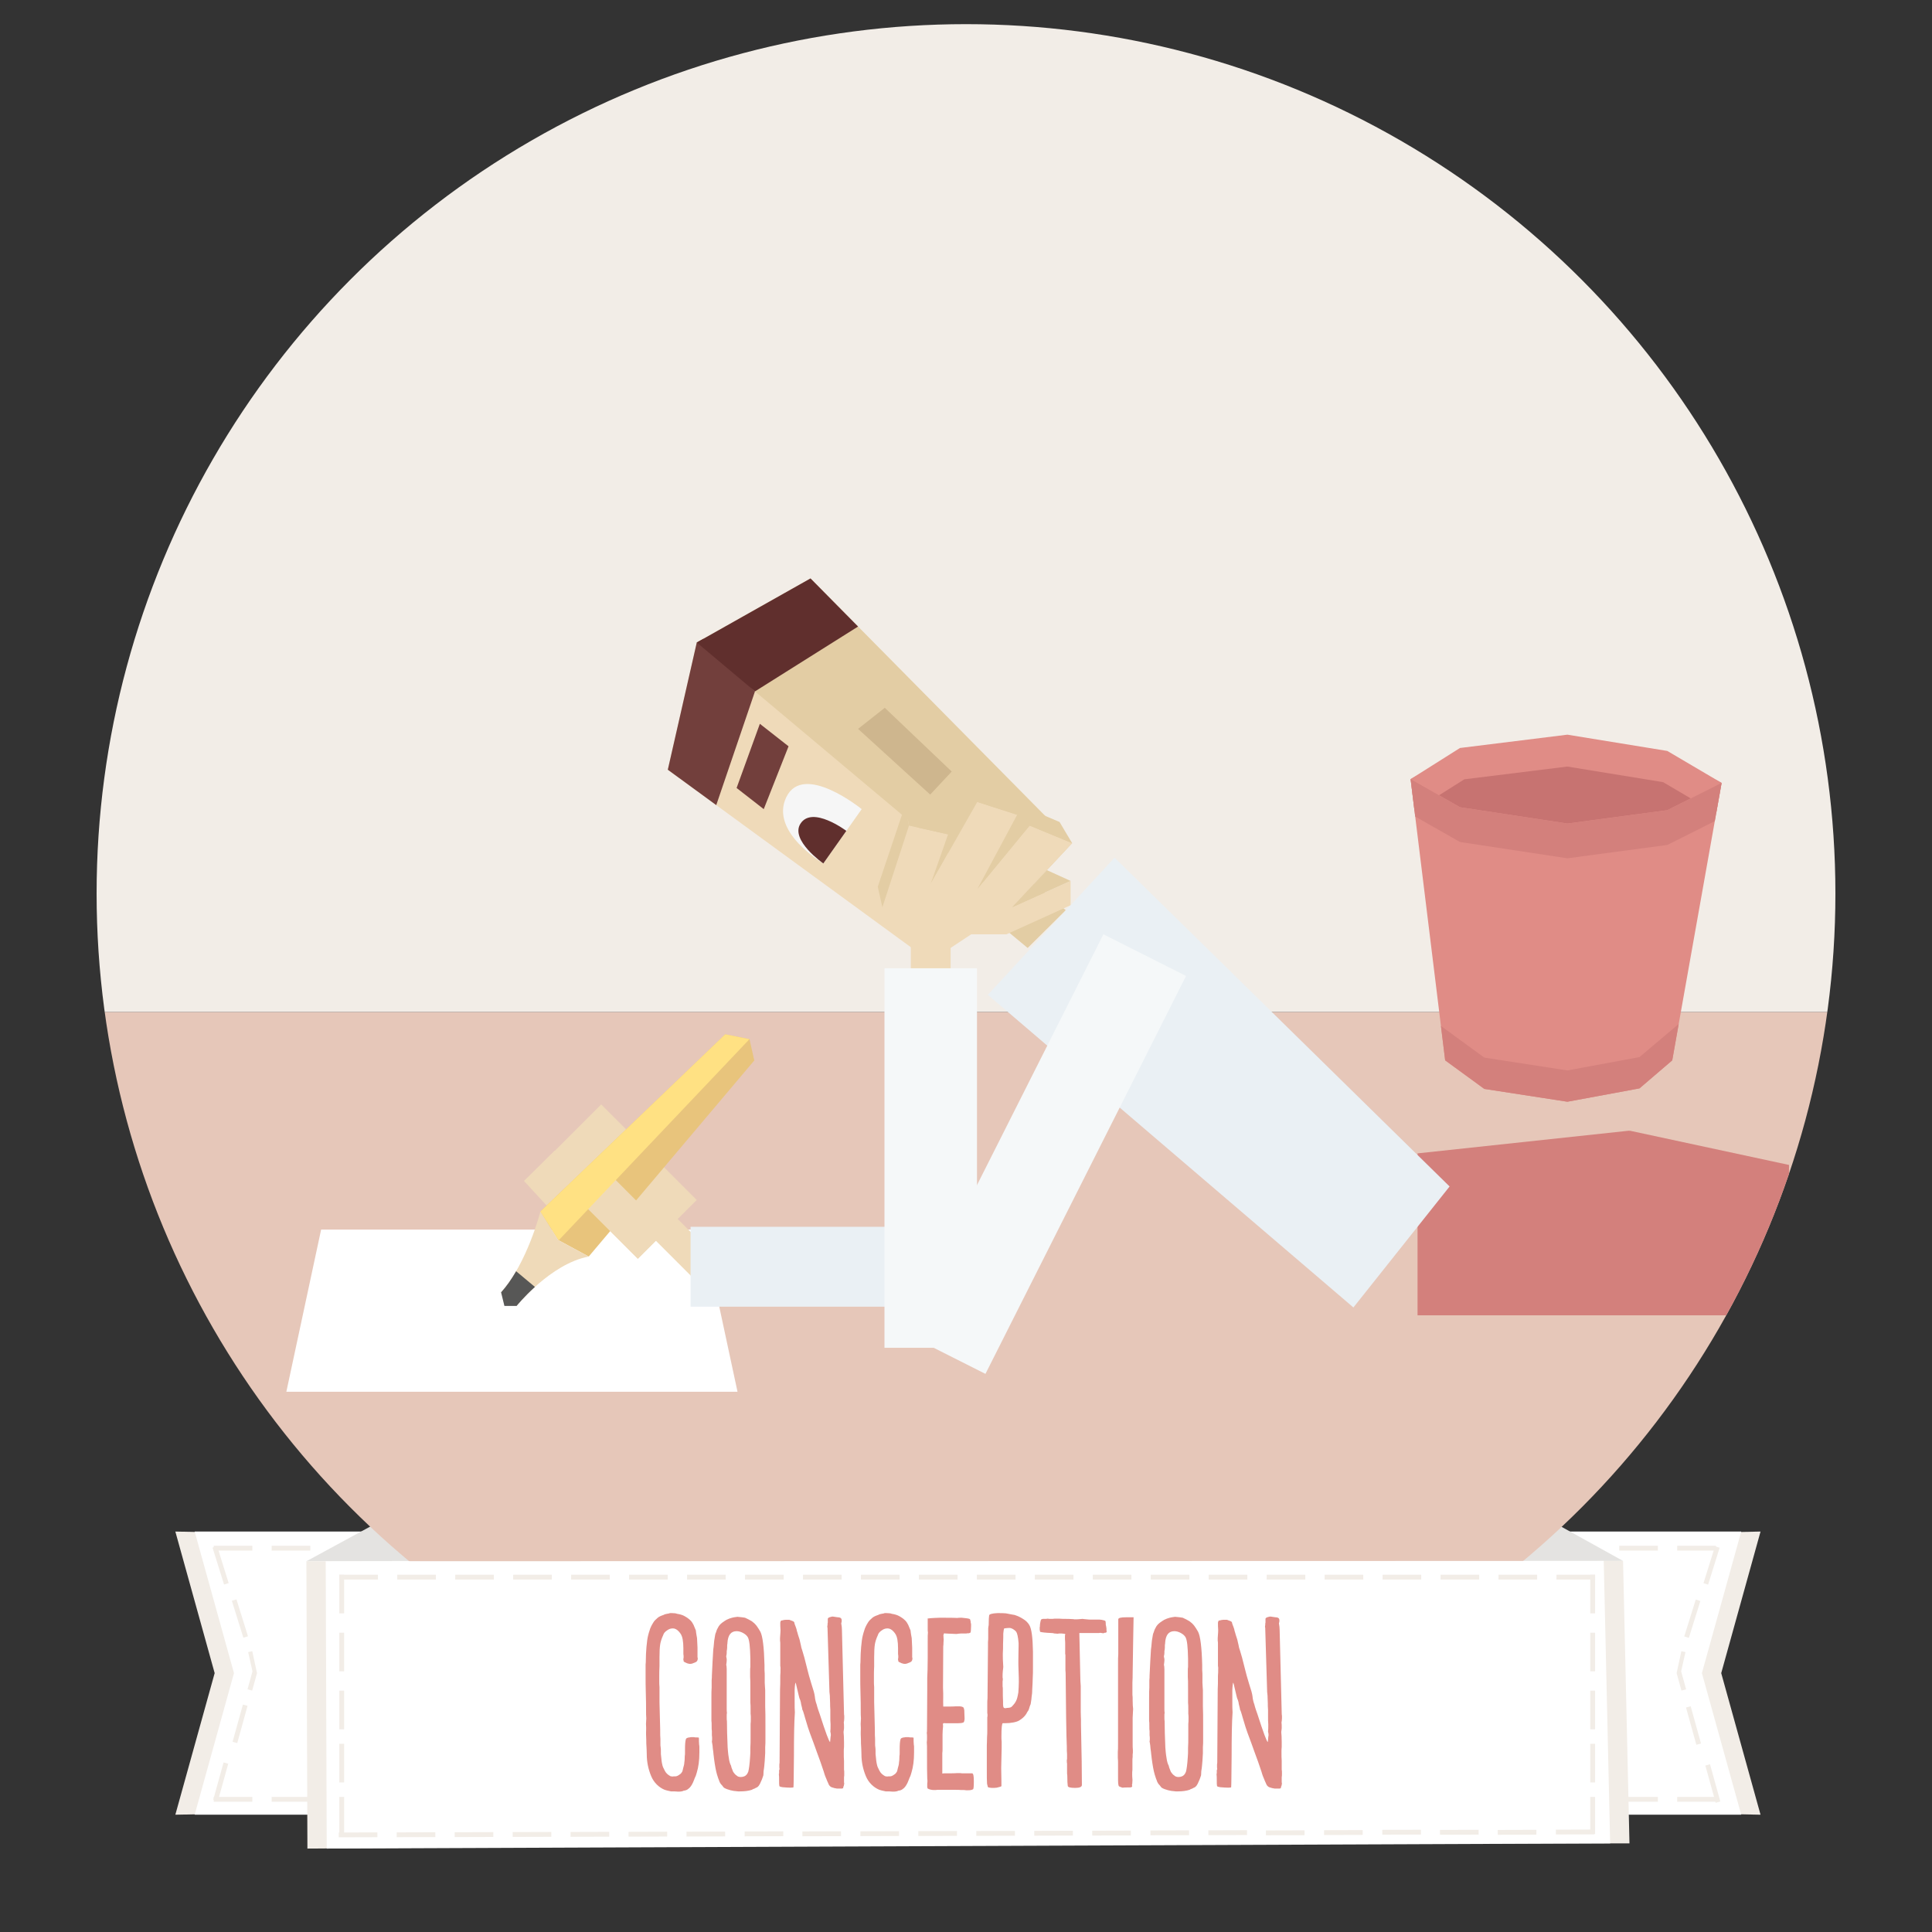<?xml version="1.0" encoding="utf-8"?>
<!-- Generator: Adobe Illustrator 16.0.0, SVG Export Plug-In . SVG Version: 6.00 Build 0)  -->
<!DOCTYPE svg PUBLIC "-//W3C//DTD SVG 1.1//EN" "http://www.w3.org/Graphics/SVG/1.1/DTD/svg11.dtd">
<svg version="1.1" id="Capa_1" xmlns="http://www.w3.org/2000/svg" xmlns:xlink="http://www.w3.org/1999/xlink" x="0px" y="0px"
	 width="400px" height="400px" viewBox="0 0 400 400" enable-background="new 0 0 400 400" xml:space="preserve">
<rect x="0" y="0" width="400" height="400" fill="#333333" stroke="none"/>
<polygon fill="#F2EDE7" points="313.305,318.091 364.5,317.091 356.36,346.401 364.5,375.717 313.305,374.717 "/>
<polygon fill="#FFFFFF" points="309.305,317.091 360.5,317.091 352.36,346.401 360.5,375.717 309.305,375.717 "/>
<polygon fill="#E4E3E1" points="336.036,323.173 312.276,310 312.039,323.177 "/>
<polygon fill="#F2EDE7" points="87.5,318.091 36.304,317.091 44.444,346.401 36.304,375.717 87.5,374.717 "/>
<polygon fill="#FFFFFF" points="91.5,317.091 40.304,317.091 48.444,346.401 40.304,375.717 91.5,375.717 "/>
<polygon fill="#E4E3E1" points="63.435,323.24 87.798,310 88.036,323.177 "/>
<g id="Circle_2_">
	<g>
		<g>
			<g>
				<g>
					<g>
						<g>
							<g>
								<g>
									<g>
										<g>
											<g>
												<defs>
													<circle id="SVGID_1_" cx="200.001" cy="185" r="180"/>
												</defs>
												<clipPath id="SVGID_2_">
													<use xlink:href="#SVGID_1_"  overflow="visible"/>
												</clipPath>
												<rect x="20.001" y="209.514" clip-path="url(#SVGID_2_)" fill="#E6C7B9" width="360" height="157.485"/>
											</g>
										</g>
									</g>
								</g>
							</g>
						</g>
					</g>
				</g>
			</g>
		</g>
	</g>
	<g>
		<g>
			<g>
				<g>
					<g>
						<g>
							<g>
								<g>
									<g>
										<g>
											<g>
												<defs>
													<circle id="SVGID_3_" cx="200.001" cy="185" r="180"/>
												</defs>
												<clipPath id="SVGID_4_">
													<use xlink:href="#SVGID_3_"  overflow="visible"/>
												</clipPath>
												<rect x="10.001" y="5" clip-path="url(#SVGID_4_)" fill="#F2EDE7" width="380" height="204.517"/>
											</g>
										</g>
									</g>
								</g>
							</g>
						</g>
					</g>
				</g>
			</g>
		</g>
	</g>
	<g>
		<g>
			<g>
				<g>
					<g>
						<g>
							<g>
								<g>
									<g>
										<g>
											<g>
												<defs>
													<circle id="SVGID_5_" cx="200.001" cy="185" r="180"/>
												</defs>
												<clipPath id="SVGID_6_">
													<use xlink:href="#SVGID_5_"  overflow="visible"/>
												</clipPath>
												<polygon clip-path="url(#SVGID_6_)" fill="#D3807C" points="293.486,272.316 293.486,238.793 337.377,234.086 
													346.377,272.316 												"/>
											</g>
										</g>
									</g>
								</g>
							</g>
						</g>
					</g>
				</g>
			</g>
		</g>
	</g>
	<g>
		<g>
			<g>
				<g>
					<g>
						<g>
							<g>
								<g>
									<g>
										<g>
											<g>
												<defs>
													<circle id="SVGID_7_" cx="200.001" cy="185" r="180"/>
												</defs>
												<clipPath id="SVGID_8_">
													<use xlink:href="#SVGID_7_"  overflow="visible"/>
												</clipPath>
												<polygon clip-path="url(#SVGID_8_)" fill="#D3807C" points="370.394,241.188 337.377,234.086 337.377,272.316 
													370.394,272.316 												"/>
											</g>
										</g>
									</g>
								</g>
							</g>
						</g>
					</g>
				</g>
			</g>
		</g>
	</g>
</g>
<polygon id="Paper_1_" fill="#FFFFFF" points="66.486,254.568 145.493,254.568 152.693,288.146 59.286,288.146 "/>
<polygon fill="#EFDAB9" points="138.263,159.363 192.594,199.041 209.557,187.837 145.817,132.15 144.258,133.029 "/>
<polygon fill="#E3CDA4" points="144.258,133.029 167.809,119.756 221.975,174.564 209.557,187.837 "/>
<polygon fill="#723F3C" points="148.292,166.688 156.31,143.147 145.641,132.249 144.258,133.029 138.263,159.363 "/>
<polygon fill="#602F2D" points="156.31,143.147 177.653,129.719 167.809,119.756 144.258,133.029 "/>
<polygon fill="#CEB68E" points="177.653,150.905 192.585,164.511 197.045,159.74 183.186,146.543 "/>
<polygon fill="#723F3C" points="152.505,163.144 158.125,167.521 163.261,154.515 157.321,149.857 "/>
<path fill="#F6F6F6" d="M170.46,178.768l7.947-11.246c0,0-12.06-9.809-15.608-2.483C159.297,172.266,170.46,178.768,170.46,178.768z
	"/>
<path fill="#602F2D" d="M170.46,178.768l4.766-6.746c0,0-7.065-5.312-9.505-1.479C163.554,173.956,170.46,178.768,170.46,178.768z"
	/>
<polygon fill="#E3CDA4" points="214.107,182.975 220.652,188.445 212.77,196.268 205.691,190.391 209.557,187.837 "/>
<rect x="188.577" y="188.484" fill="#EFDAB9" width="8.241" height="11.988"/>
<polygon fill="#E3CDA4" points="202.333,166.034 200.029,161.826 190.977,178.002 192.696,182.975 "/>
<polygon fill="#EFDAB9" points="182.69,187.837 193.29,193.439 208.383,193.439 221.658,187.415 221.658,182.382 209.557,187.837 
	221.975,174.564 213.172,170.93 202.333,184.096 212.02,169.154 202.333,166.034 192.696,182.975 196.286,172.746 188.199,170.93 
	"/>
<polygon fill="#E3CDA4" points="221.658,182.382 216.748,180.154 209.557,187.837 "/>
<polygon fill="#E3CDA4" points="182.69,187.837 181.729,183.592 187.351,166.879 188.199,170.93 "/>
<polygon fill="#E3CDA4" points="196.286,172.746 195.069,168.826 187.351,166.879 188.199,170.93 "/>
<polygon fill="#E3CDA4" points="200.029,161.826 209.557,165.2 212.02,169.154 202.333,166.034 "/>
<polygon fill="#E3CDA4" points="213.172,170.93 211.566,166.879 219.366,170.18 221.975,174.564 "/>
<polygon fill="#E3CDA4" points="211.566,166.879 202.333,184.096 213.172,170.93 "/>
<rect x="137.703" y="249.051" transform="matrix(-0.707 0.707 -0.707 -0.707 422.686 340.038)" fill="#EFDAB9" width="6.387" height="17.071"/>
<polygon fill="#EFDAB9" points="108.483,244.498 113.173,249.594 119.805,243.236 114.845,238.232 "/>
<rect x="119.62" y="230.636" transform="matrix(-0.707 0.707 -0.707 -0.707 391.882 326.925)" fill="#EFDAB9" width="17.225" height="27.975"/>
<polygon fill="#E8C47C" points="150.148,214.145 111.884,250.83 115.571,256.742 121.888,260.154 156.17,219.555 155.174,215.141 
	"/>
<polygon fill="#EFDAB9" points="123.776,240.609 117.907,246.473 132.035,260.605 137.894,254.746 "/>
<path fill="#EFDAB9" d="M111.884,250.83c0,0-2.725,10.726-8.14,16.738l3.209,2.811c0,0,7.014-8.731,14.933-10.225l-6.319-3.411
	L111.884,250.83z"/>
<polygon fill="#FFE183" points="115.667,256.793 155.174,215.141 150.148,214.145 111.884,250.83 "/>
<path fill="#575756" d="M110.752,266.445l-3.895-3.25c-0.912,1.578-1.948,3.086-3.112,4.373l0.686,2.807h2.527
	C106.956,270.379,108.414,268.561,110.752,266.445z"/>
<polygon fill="#EAF0F4" points="230.755,177.564 204.523,205.969 280.209,270.697 300.123,245.646 "/>
<rect x="142.975" y="253.995" fill="#EAF0F4" width="65.729" height="16.541"/>
<rect x="183.12" y="200.473" fill="#F5F8F9" width="19.156" height="78.572"/>
<polygon fill="#F5F8F9" points="245.557,202.062 228.447,193.439 186.918,275.822 204.027,284.447 "/>
<polygon fill="#C77371" points="292.052,161.311 302.271,155.583 324.51,152.827 345.197,156.196 356.439,162.096 345.197,168.46 
	324.51,171.223 302.271,167.848 "/>
<polygon fill="#E08C86" points="292.855,167.86 292.052,161.311 302.271,154.863 324.51,152.107 345.197,155.475 356.439,162.096 
	355.316,168.406 344.336,161.938 324.499,158.708 303.173,161.349 "/>
<polygon fill="#E08C86" points="299.206,219.533 307.312,225.447 324.51,228.102 339.438,225.338 346.219,219.533 356.439,162.096 
	345.197,167.74 324.51,170.504 302.271,167.127 292.052,161.311 "/>
<polygon fill="#D3807C" points="347.558,212.001 339.438,218.859 324.51,221.622 307.312,218.967 298.33,212.412 299.206,219.533 
	307.312,225.447 324.51,228.102 339.438,225.338 346.219,219.533 "/>
<polygon fill="#D3807C" points="302.271,174.327 324.51,177.703 345.197,174.941 355.03,170.005 356.439,162.096 345.197,167.74 
	324.51,170.504 302.271,167.127 292.052,161.311 293.002,169.052 "/>
<rect x="335.247" y="320.031" fill="#F2EDE7" width="8" height="1"/>
<rect x="347.247" y="320.031" fill="#F2EDE7" width="8" height="1"/>
<rect x="335.247" y="372.031" fill="#F2EDE7" width="8" height="1"/>
<rect x="347.247" y="372.031" fill="#F2EDE7" width="8" height="1"/>
<rect x="44.247" y="320.031" fill="#F2EDE7" width="8" height="1"/>
<rect x="56.247" y="320.031" fill="#F2EDE7" width="8" height="1"/>
<rect x="44.247" y="372.031" fill="#F2EDE7" width="8" height="1"/>
<rect x="41.792" y="368.526" transform="matrix(-0.267 0.964 -0.964 -0.267 413.671 423.267)" fill="#F2EDE7" width="8" height="1"/>
<rect x="45.793" y="356.526" transform="matrix(-0.267 0.964 -0.964 -0.267 407.171 404.225)" fill="#F2EDE7" width="8" height="1"/>
<polygon fill="#F2EDE7" points="51.379,342.046 52.273,346.039 51.247,349.756 52.21,350.02 53.21,346.4 52.229,341.864 "/>
<rect x="45.805" y="334.555" transform="matrix(0.298 0.955 -0.955 0.298 354.806 187.687)" fill="#F2EDE7" width="8.001" height="1"/>
<rect x="41.794" y="323.53" transform="matrix(0.298 0.955 -0.955 0.298 341.476 183.8)" fill="#F2EDE7" width="8" height="1"/>
<rect x="350.547" y="368.538" transform="matrix(0.267 0.964 -0.964 0.267 615.713 -71.059)" fill="#F2EDE7" width="8" height="1"/>
<rect x="346.562" y="356.546" transform="matrix(0.267 0.964 -0.964 0.267 601.217 -76.021)" fill="#F2EDE7" width="8" height="1"/>
<polygon fill="#F2EDE7" points="348.958,342.046 348.064,346.039 349.091,349.756 348.127,350.02 347.127,346.4 348.108,341.864 "/>
<rect x="346.546" y="334.534" transform="matrix(-0.298 0.955 -0.955 -0.298 774.793 100.208)" fill="#F2EDE7" width="7.999" height="1"/>
<rect x="350.544" y="323.534" transform="matrix(-0.298 0.955 -0.955 -0.298 769.466 82.084)" fill="#F2EDE7" width="8.001" height="1.001"/>
<rect x="56.247" y="372.031" fill="#F2EDE7" width="8" height="1"/>
<polygon fill="#F2EDE7" points="337.363,381.654 71.646,381.727 71.435,324.24 336.036,323.173 "/>
<polygon fill="#F2EDE7" points="329.363,380.654 63.646,382.727 63.435,323.24 328.036,324.173 "/>
<polygon fill="#FFFFFF" points="333.363,381.654 67.646,382.727 67.435,323.24 332.036,323.173 "/>
<rect x="70.247" y="326.031" fill="#F2EDE7" width="8" height="1"/>
<rect x="70.247" y="326.031" fill="#F2EDE7" width="1" height="8"/>
<rect x="70.247" y="338.031" fill="#F2EDE7" width="1" height="8"/>
<rect x="70.247" y="350.031" fill="#F2EDE7" width="1" height="8"/>
<rect x="70.247" y="361.031" fill="#F2EDE7" width="1" height="8"/>
<rect x="70.247" y="372.031" fill="#F2EDE7" width="1" height="8"/>
<rect x="329.247" y="326.031" fill="#F2EDE7" width="1" height="8"/>
<rect x="329.247" y="338.031" fill="#F2EDE7" width="1" height="8"/>
<rect x="329.247" y="350.031" fill="#F2EDE7" width="1" height="8"/>
<rect x="329.247" y="361.031" fill="#F2EDE7" width="1" height="8"/>
<rect x="329.247" y="372.031" fill="#F2EDE7" width="1" height="7.657"/>
<rect x="82.247" y="326.031" fill="#F2EDE7" width="8" height="1"/>
<rect x="94.247" y="326.031" fill="#F2EDE7" width="8" height="1"/>
<rect x="106.247" y="326.031" fill="#F2EDE7" width="8" height="1"/>
<rect x="118.247" y="326.031" fill="#F2EDE7" width="8" height="1"/>
<rect x="130.247" y="326.031" fill="#F2EDE7" width="8" height="1"/>
<rect x="142.247" y="326.031" fill="#F2EDE7" width="8" height="1"/>
<rect x="154.247" y="326.031" fill="#F2EDE7" width="8" height="1"/>
<rect x="166.247" y="326.031" fill="#F2EDE7" width="8" height="1"/>
<rect x="178.247" y="326.031" fill="#F2EDE7" width="8" height="1"/>
<rect x="190.247" y="326.031" fill="#F2EDE7" width="8" height="1"/>
<rect x="202.247" y="326.031" fill="#F2EDE7" width="8" height="1"/>
<rect x="214.247" y="326.031" fill="#F2EDE7" width="8" height="1"/>
<rect x="226.247" y="326.031" fill="#F2EDE7" width="8" height="1"/>
<rect x="238.247" y="326.031" fill="#F2EDE7" width="8" height="1"/>
<rect x="250.247" y="326.031" fill="#F2EDE7" width="8" height="1"/>
<rect x="262.247" y="326.031" fill="#F2EDE7" width="8" height="1"/>
<rect x="274.247" y="326.031" fill="#F2EDE7" width="8" height="1"/>
<rect x="286.247" y="326.031" fill="#F2EDE7" width="8" height="1"/>
<rect x="298.247" y="326.031" fill="#F2EDE7" width="8" height="1"/>
<rect x="310.247" y="326.031" fill="#F2EDE7" width="8" height="1"/>
<rect x="322.247" y="326.031" fill="#F2EDE7" width="8" height="1"/>
<rect x="70.253" y="379.366" transform="matrix(-1 0.003 -0.003 -1 149.525 759.531)" fill="#F2EDE7" width="8" height="1"/>
<rect x="82.254" y="379.335" transform="matrix(-1 0.003 -0.003 -1 173.527 759.436)" fill="#F2EDE7" width="8" height="1"/>
<rect x="94.253" y="379.302" transform="matrix(-1 0.003 -0.003 -1 197.525 759.34)" fill="#F2EDE7" width="8" height="1"/>
<rect x="106.262" y="379.267" transform="matrix(-1 0.003 -0.003 -1 221.543 759.237)" fill="#F2EDE7" width="8" height="1"/>
<rect x="118.252" y="379.238" transform="matrix(-1 0.003 -0.003 -1 245.523 759.146)" fill="#F2EDE7" width="8" height="1"/>
<rect x="130.252" y="379.207" transform="matrix(-1 0.003 -0.003 -1 269.523 759.051)" fill="#F2EDE7" width="8" height="0.999"/>
<rect x="142.252" y="379.175" transform="matrix(-1 0.003 -0.003 -1 293.522 758.955)" fill="#F2EDE7" width="8" height="1"/>
<rect x="154.244" y="379.147" transform="matrix(-1 0.003 -0.003 -1 317.553 758.848)" fill="#F2EDE7" width="8" height="1"/>
<rect x="166.245" y="379.114" transform="matrix(-1 0.003 -0.003 -1 341.509 758.769)" fill="#F2EDE7" width="8" height="1"/>
<rect x="178.253" y="379.078" transform="matrix(-1 0.003 -0.003 -1 365.525 758.665)" fill="#F2EDE7" width="8" height="1"/>
<rect x="190.253" y="379.046" transform="matrix(-1 0.003 -0.003 -1 389.525 758.568)" fill="#F2EDE7" width="8" height="1"/>
<rect x="202.253" y="379.014" transform="matrix(-1 0.003 -0.003 -1 413.525 758.474)" fill="#F2EDE7" width="8" height="1"/>
<rect x="214.254" y="378.981" transform="matrix(-1 0.003 -0.003 -1 437.526 758.375)" fill="#F2EDE7" width="8" height="1"/>
<rect x="226.254" y="378.95" transform="matrix(-1 0.003 -0.003 -1 461.526 758.28)" fill="#F2EDE7" width="8" height="1"/>
<rect x="238.254" y="378.918" transform="matrix(-1 0.003 -0.003 -1 485.571 758.155)" fill="#F2EDE7" width="7.999" height="1"/>
<rect x="250.254" y="378.888" transform="matrix(-1 0.003 -0.003 -1 509.572 758.061)" fill="#F2EDE7" width="8" height="1"/>
<rect x="262.261" y="378.85" transform="matrix(-1 0.003 -0.003 -1 533.495 758.016)" fill="#F2EDE7" width="8" height="1"/>
<rect x="274.254" y="378.824" transform="matrix(-1 0.003 -0.003 -1 557.525 757.899)" fill="#F2EDE7" width="8" height="1"/>
<rect x="286.262" y="378.784" transform="matrix(-1 0.003 -0.003 -1 581.589 757.752)" fill="#F2EDE7" width="8" height="1"/>
<rect x="298.254" y="378.76" transform="matrix(-1 0.003 -0.003 -1 605.525 757.706)" fill="#F2EDE7" width="8" height="1"/>
<rect x="310.262" y="378.721" transform="matrix(-1 0.003 -0.003 -1 629.495 757.635)" fill="#F2EDE7" width="8" height="1"/>
<rect x="322.254" y="378.696" transform="matrix(-1 0.003 -0.003 -1 653.524 757.515)" fill="#F2EDE7" width="8" height="1"/>
<g>
	<path fill="#E08C86" d="M143.595,336.421c0.048,0.145,0.144,0.336,0.24,0.576s0.192,0.432,0.24,0.576
		c0,0.144,0.048,0.432,0.096,0.768c0.048,0.336,0.096,0.624,0.144,0.816l0.096,1.968v0.961v0.72v0.288c0,0.048,0,0.096,0.048,0.144
		v0.192c0,0.144-0.048,0.336-0.144,0.48c-0.144,0.191-0.48,0.336-0.912,0.479c-0.144,0.048-0.288,0.096-0.432,0.096
		c-0.192,0-0.336,0-0.432-0.048c-0.24-0.048-0.384-0.096-0.528-0.191c-0.192-0.049-0.336-0.145-0.48-0.288v-0.192
		c-0.048-0.048-0.048-0.144-0.048-0.192c0-0.144,0-0.239,0.048-0.336v-0.432c-0.048-0.24-0.048-0.384-0.048-0.528v-0.384v-0.672
		c0-0.672-0.048-1.296-0.144-1.824c-0.144-0.769-0.384-1.152-0.768-1.584c-0.384-0.433-0.816-0.672-1.248-0.672
		c-0.384,0-0.768,0.096-1.104,0.336c-0.528,0.336-0.816,0.672-0.912,1.056c-0.336,0.72-0.528,1.344-0.624,1.92
		c-0.096,0.624-0.144,1.488-0.144,2.641v1.872c-0.048,0.912-0.048,1.393-0.048,1.92v1.345c0,0.239,0,0.575,0.048,1.056v1.008v0.721
		v1.392c0.096,3.505,0.144,5.377,0.144,5.665c0,0.912,0,1.536,0.048,1.968v0.864c0,0.384,0,0.672,0.048,0.816
		c0.048,0.239,0.048,0.624,0.048,1.056v0.384c0.096,1.104,0.192,1.824,0.288,2.16c0.048,0.336,0.24,0.769,0.528,1.296
		c0.24,0.48,0.624,0.816,1.056,1.057c0.048,0.048,0.144,0.096,0.288,0.096c0.144,0.048,0.288,0.048,0.528,0h0.336
		c0.288,0,0.624-0.191,1.056-0.528c0.048-0.048,0.192-0.191,0.336-0.432c0.048-0.144,0.144-0.384,0.192-0.72
		c0.144-0.48,0.24-0.864,0.24-1.152c0.048-0.24,0.096-0.72,0.096-1.393c0.048-0.144,0.048-0.384,0.048-0.72v-0.624
		c0-1.008,0.048-1.729,0.192-2.16c0.048-0.144,0.288-0.288,0.72-0.336c0.048,0,0.144,0,0.288-0.048h0.336h0.336
		c0.144,0.048,0.288,0.048,0.336,0.048c0.432,0,0.624,0,0.672,0.096c0,0.433,0,1.152,0.048,1.44
		c0.048,0.144,0.048,0.336,0.048,0.576v0.624v0.384c0,1.681-0.192,3.024-0.528,4.129c-0.048,0.144-0.096,0.336-0.144,0.479
		c-0.048,0.145-0.096,0.336-0.192,0.48c-0.096,0.191-0.144,0.336-0.192,0.479c-0.192,0.528-0.384,0.912-0.528,1.152
		c-0.24,0.384-0.48,0.672-0.72,0.816c-0.24,0.239-0.576,0.336-0.96,0.384c-0.24,0.144-0.624,0.192-1.152,0.192
		c-0.336-0.049-0.816-0.049-1.44-0.049c-0.672-0.144-1.104-0.239-1.344-0.336c-1.152-0.479-2.208-1.439-2.784-2.832
		c-0.576-1.393-0.912-2.88-0.912-4.561c0-0.624-0.048-1.392-0.096-2.208c0-0.336,0-0.96-0.048-1.872v-0.48
		c0-0.239,0.048-0.72,0-1.344c-0.048-0.432,0.048-0.912,0.048-1.488c-0.048-0.432-0.048-1.008-0.048-1.824
		c0-0.768,0-1.872-0.048-3.264c-0.048-1.44-0.048-2.593-0.048-3.409v-1.823v-0.816c0.048-0.384,0.048-0.672,0.048-0.864
		c0-1.584,0.192-4.128,0.48-5.185c0.048-0.24,0.192-0.72,0.432-1.439c0.096-0.24,0.288-0.673,0.624-1.2
		c0.192-0.337,0.48-0.624,0.816-0.912c0.336-0.336,0.864-0.528,1.296-0.673c0.144-0.096,0.384-0.191,0.72-0.239
		c0.336-0.048,0.576-0.097,0.624-0.145h0.48c0.432,0,0.768,0.048,1.008,0.145c0.624,0.096,1.104,0.239,1.536,0.479
		c0.528,0.288,0.912,0.576,1.249,0.912C143.211,335.749,143.403,336.037,143.595,336.421z"/>
	<path fill="#E08C86" d="M154.25,334.932c0.528,0.24,1.008,0.48,1.392,0.721c0.336,0.239,0.672,0.527,1.008,0.96
		c0.24,0.336,0.528,0.768,0.768,1.2c0.48,0.912,0.768,3.216,0.864,6.912v1.057c0.048,0.527,0.048,0.912,0.048,1.248v1.344
		c0.048,0.624,0.048,1.152,0.096,1.584v1.008v2.353c0.048,0.912,0.048,2.208,0.048,3.841v1.151v2.112c0,0.288,0,0.721-0.048,1.297
		v1.248c-0.048,1.248-0.144,2.16-0.192,2.688c-0.048,0.24-0.048,0.624-0.144,1.057c0,0.432-0.048,0.72-0.048,0.864
		c-0.24,0.72-0.384,1.104-0.48,1.248c-0.096,0.239-0.24,0.575-0.48,0.912l-0.24,0.239c-0.144,0.097-0.24,0.145-0.384,0.192
		c-0.048,0.048-0.192,0.144-0.384,0.192c-0.192,0.048-0.336,0.144-0.384,0.191c-0.72,0.24-1.536,0.336-2.448,0.336h-0.432
		c-0.72-0.048-1.248-0.144-1.584-0.239c-0.528-0.145-0.96-0.288-1.344-0.528c-0.048-0.048-0.144-0.145-0.24-0.288
		c-0.096-0.145-0.192-0.24-0.24-0.288c-0.24-0.24-0.432-0.576-0.528-0.912c-0.096-0.192-0.24-0.624-0.432-1.248
		c-0.24-0.816-0.432-1.92-0.624-3.36c0-0.144-0.048-0.432-0.096-0.816c-0.048-0.384-0.048-0.672-0.096-0.863
		c-0.048-0.192-0.048-0.48-0.096-0.912c-0.048-0.385-0.096-0.673-0.144-0.864c0.048-0.145,0.048-0.385,0.048-0.672
		c0-0.145,0-0.337-0.048-0.624v-0.624v-0.24c-0.048-0.24-0.048-0.576-0.048-1.057c0-0.479,0-0.864-0.048-1.104v-2.353v-2.208
		c0-1.057,0-1.824,0.048-2.305v-0.479v-1.009c0.048-0.432,0.048-0.72,0.048-0.96c0.096-2.16,0.192-3.984,0.288-5.424
		c0.048-0.192,0.096-0.816,0.192-1.824c0.048-0.24,0.096-0.528,0.144-0.864s0.096-0.576,0.144-0.672
		c0.048-0.097,0.144-0.288,0.192-0.528c0.096-0.24,0.144-0.384,0.192-0.432c0.192-0.385,0.336-0.624,0.48-0.769
		c0.24-0.288,0.672-0.624,1.392-1.056c0.384-0.192,0.768-0.336,1.152-0.433c0.24-0.048,0.576-0.144,1.104-0.191
		C153.386,334.789,153.914,334.885,154.25,334.932z M150.602,340.357c-0.048,0.096-0.048,0.192-0.048,0.288
		c0,0.384,0,0.72-0.048,0.96c-0.048,0.096-0.048,0.24-0.048,0.384v0.24c0,0.24-0.048,0.48-0.096,0.624c0,0.096,0,0.24,0.048,0.384
		c0.048,0.145,0.048,0.288,0.048,0.336v0.097v0.144c0,0.192-0.048,0.48-0.096,0.864c0.048,0.192,0.096,0.48,0.096,0.912v0.96v2.112
		v2.16v1.968v0.912c0,0.433,0,0.721,0.048,0.912c-0.048,0.145-0.048,0.433-0.048,0.769c0,0.432,0,0.768,0.048,1.008
		c0,1.393,0.048,3.168,0.144,5.377c0.048,0.624,0.096,1.344,0.24,2.16c0.096,0.72,0.24,1.248,0.48,1.68
		c0,0.145,0.144,0.576,0.432,1.248c0.24,0.336,0.432,0.576,0.672,0.721c0.24,0.239,0.528,0.336,0.912,0.336
		c0.24,0,0.48-0.048,0.72-0.145c0.336-0.144,0.624-0.432,0.816-0.96c0.144-0.528,0.288-1.536,0.384-3.12
		c0.048-0.336,0.048-0.96,0.048-1.872c0.048-0.528,0.048-1.393,0.048-2.496v-1.152v-0.816v-0.432
		c0.048-0.24,0.048-0.672,0.048-1.296c0-0.24,0-0.48-0.048-0.816v-0.72c0-0.721,0-1.248-0.048-1.584v-2.929
		c0-1.104,0-1.92-0.048-2.4v-1.104c0-0.433,0-0.769,0.048-0.961v-1.728c-0.048-2.353-0.192-3.841-0.528-4.417
		c-0.192-0.336-0.528-0.624-0.96-0.863c-0.432-0.24-0.912-0.385-1.344-0.385c-1.2,0-1.824,0.816-1.92,2.497V340.357z"/>
	<path fill="#E08C86" d="M164.521,336.229c0.048,0.144,0.096,0.287,0.144,0.384c0.048,0.144,0.144,0.336,0.24,0.672
		c0.048,0.336,0.144,0.576,0.192,0.72c0.048,0.24,0.192,0.672,0.384,1.248c0.048,0.097,0.096,0.336,0.192,0.769
		c0.096,0.432,0.192,0.768,0.24,1.104c0.048,0.145,0.288,0.864,0.624,2.064l0.672,2.641c0,0.048,0.096,0.432,0.288,1.104l0.48,1.633
		c0.432,1.296,0.672,2.16,0.72,2.64c0.048,0.48,0.144,1.057,0.384,1.681c0.048,0.288,0.192,0.672,0.336,1.151l0.288,0.816
		c1.248,3.889,1.968,5.809,2.16,5.809l0.096-1.008c0-0.048,0-0.145,0.048-0.288v-0.336c0-0.097-0.048-0.288-0.096-0.528
		c0.048-0.288,0.048-0.816,0.048-1.536c-0.048-0.384-0.048-0.96-0.048-1.776v-1.2c-0.048-0.576-0.048-1.008-0.048-1.344
		l-0.048-1.296c0-0.145,0-0.385-0.048-0.672c-0.048-0.288-0.048-0.528-0.048-0.673l-0.384-12.721c0-0.192,0-0.336-0.048-0.432
		c0-0.097,0-0.24,0.048-0.433c0-0.24,0-0.384,0.048-0.479v-0.769c0-0.192,0.24-0.336,0.72-0.432
		c0.048-0.048,0.192-0.048,0.336-0.048c0.048,0,0.384,0.048,0.96,0.144c0.48,0,0.768,0.144,0.816,0.384
		c0.048,0.048,0.048,0.192,0.048,0.384c0,0.192-0.048,0.337-0.096,0.48c0.096,0.528,0.144,0.96,0.144,1.344
		c0.288,11.329,0.432,17.09,0.432,17.282c0,0.144,0,0.288,0.048,0.527v0.48c0,0.384-0.048,0.672-0.096,0.912
		c0.048,0.24,0.048,0.624,0.048,1.152c0,0.144-0.048,0.432-0.096,0.815c0.048,0.48,0.096,1.152,0.096,2.064v1.008
		c-0.048,0.433-0.048,0.721-0.048,0.96c0,0.864,0,1.488,0.048,1.921v1.824c0.048,0.191,0.048,0.479,0.048,0.815s0,0.624-0.048,0.769
		v0.24v0.624c0,0.191,0,0.336,0.048,0.432c-0.048,0.336-0.096,0.576-0.24,0.816c0.048,0,0.048,0,0.048,0.048
		c0,0.096-0.096,0.144-0.288,0.191h-0.624h-0.384c-0.384-0.048-0.768-0.144-1.152-0.287c-0.144-0.049-0.24-0.145-0.384-0.288
		c-0.144-0.145-0.24-0.385-0.336-0.624c-0.144-0.288-0.24-0.528-0.288-0.673c-0.096-0.191-0.192-0.479-0.336-0.815
		c-0.144-0.385-0.192-0.624-0.24-0.769l-0.72-2.112l-0.72-1.968l-0.672-1.872l-0.768-2.064c-0.24-0.624-0.576-1.68-1.008-3.168
		l-0.192-0.672c-0.144-0.48-0.24-0.816-0.384-1.057c0-0.144-0.048-0.384-0.144-0.72s-0.144-0.576-0.144-0.72
		c-0.048-0.145-0.096-0.337-0.144-0.528c-0.096-0.192-0.144-0.336-0.192-0.48c-0.048-0.144-0.048-0.288-0.096-0.384l-0.576-2.448
		l-0.096-0.288c-0.048,0-0.144,0.48-0.192,1.488v2.353c0,1.008,0,1.775,0.048,2.304c-0.144,2.16-0.192,5.137-0.192,8.881
		c-0.048,3.937-0.048,6.145-0.096,6.625c0,0.048-0.192,0.096-0.624,0.096c-0.48,0-1.008-0.048-1.632-0.096
		c-0.624-0.097-0.672-0.192-0.672-0.288c-0.048-0.192-0.048-0.528-0.048-1.009c0-0.624,0-1.056-0.048-1.392
		c0-0.048,0-0.097,0.048-0.192v-0.24v-0.144v-0.24c0.048-0.096,0.048-0.192,0.096-0.24c-0.048-0.144-0.048-0.384-0.048-0.672
		s0-0.479,0.048-0.624l0.096-15.217c0.048-0.624,0.048-1.536,0.048-2.833c0.048-0.336,0.048-0.863,0.048-1.487
		c0.048-0.145-0.048-0.337-0.048-0.576v-0.624v-0.385v-0.96v-0.527v-0.721v-1.392c0-0.145,0-0.336-0.048-0.576v-0.528
		c0-0.432,0.096-0.96,0.096-1.632c-0.048-0.624-0.048-1.152-0.048-1.536c0-0.097,0-0.145,0.048-0.145v-0.048
		c0-0.144,0-0.288,0.48-0.336c0.144-0.048,0.336-0.096,0.624-0.096h0.72c0.576,0.191,0.912,0.336,1.008,0.479
		C164.425,335.892,164.472,336.037,164.521,336.229z"/>
	<path fill="#E08C86" d="M188.041,336.421c0.048,0.145,0.144,0.336,0.24,0.576s0.192,0.432,0.24,0.576
		c0,0.144,0.048,0.432,0.096,0.768c0.048,0.336,0.096,0.624,0.144,0.816l0.096,1.968v0.961v0.72v0.288c0,0.048,0,0.096,0.048,0.144
		v0.192c0,0.144-0.048,0.336-0.144,0.48c-0.144,0.191-0.48,0.336-0.912,0.479c-0.144,0.048-0.288,0.096-0.432,0.096
		c-0.192,0-0.336,0-0.432-0.048c-0.24-0.048-0.384-0.096-0.528-0.191c-0.192-0.049-0.336-0.145-0.48-0.288v-0.192
		c-0.048-0.048-0.048-0.144-0.048-0.192c0-0.144,0-0.239,0.048-0.336v-0.432c-0.048-0.24-0.048-0.384-0.048-0.528v-0.384v-0.672
		c0-0.672-0.048-1.296-0.144-1.824c-0.144-0.769-0.384-1.152-0.768-1.584c-0.384-0.433-0.816-0.672-1.248-0.672
		c-0.384,0-0.768,0.096-1.104,0.336c-0.528,0.336-0.816,0.672-0.912,1.056c-0.336,0.72-0.528,1.344-0.624,1.92
		c-0.096,0.624-0.144,1.488-0.144,2.641v1.872c-0.048,0.912-0.048,1.393-0.048,1.92v1.345c0,0.239,0,0.575,0.048,1.056v1.008v0.721
		v1.392c0.096,3.505,0.144,5.377,0.144,5.665c0,0.912,0,1.536,0.048,1.968v0.864c0,0.384,0,0.672,0.048,0.816
		c0.048,0.239,0.048,0.624,0.048,1.056v0.384c0.096,1.104,0.192,1.824,0.288,2.16c0.048,0.336,0.24,0.769,0.528,1.296
		c0.24,0.48,0.624,0.816,1.056,1.057c0.048,0.048,0.144,0.096,0.288,0.096c0.144,0.048,0.288,0.048,0.528,0h0.336
		c0.288,0,0.624-0.191,1.056-0.528c0.048-0.048,0.192-0.191,0.336-0.432c0.048-0.144,0.144-0.384,0.192-0.72
		c0.144-0.48,0.24-0.864,0.24-1.152c0.048-0.24,0.096-0.72,0.096-1.393c0.048-0.144,0.048-0.384,0.048-0.72v-0.624
		c0-1.008,0.048-1.729,0.192-2.16c0.048-0.144,0.288-0.288,0.72-0.336c0.048,0,0.144,0,0.288-0.048h0.336h0.336
		c0.144,0.048,0.288,0.048,0.336,0.048c0.432,0,0.624,0,0.672,0.096c0,0.433,0,1.152,0.048,1.44
		c0.048,0.144,0.048,0.336,0.048,0.576v0.624v0.384c0,1.681-0.192,3.024-0.528,4.129c-0.048,0.144-0.096,0.336-0.144,0.479
		c-0.048,0.145-0.096,0.336-0.192,0.48c-0.096,0.191-0.144,0.336-0.192,0.479c-0.192,0.528-0.384,0.912-0.528,1.152
		c-0.24,0.384-0.48,0.672-0.72,0.816c-0.24,0.239-0.576,0.336-0.96,0.384c-0.24,0.144-0.624,0.192-1.152,0.192
		c-0.336-0.049-0.816-0.049-1.44-0.049c-0.672-0.144-1.104-0.239-1.344-0.336c-1.152-0.479-2.208-1.439-2.784-2.832
		c-0.576-1.393-0.912-2.88-0.912-4.561c0-0.624-0.048-1.392-0.096-2.208c0-0.336,0-0.96-0.048-1.872v-0.48
		c0-0.239,0.048-0.72,0-1.344c-0.048-0.432,0.048-0.912,0.048-1.488c-0.048-0.432-0.048-1.008-0.048-1.824
		c0-0.768,0-1.872-0.048-3.264c-0.048-1.44-0.048-2.593-0.048-3.409v-1.823v-0.816c0.048-0.384,0.048-0.672,0.048-0.864
		c0-1.584,0.192-4.128,0.48-5.185c0.048-0.24,0.192-0.72,0.432-1.439c0.096-0.24,0.288-0.673,0.624-1.2
		c0.192-0.337,0.48-0.624,0.816-0.912c0.336-0.336,0.864-0.528,1.296-0.673c0.144-0.096,0.384-0.191,0.72-0.239
		c0.336-0.048,0.576-0.097,0.624-0.145h0.48c0.432,0,0.768,0.048,1.008,0.145c0.624,0.096,1.104,0.239,1.536,0.479
		c0.528,0.288,0.912,0.576,1.249,0.912C187.657,335.749,187.849,336.037,188.041,336.421z"/>
	<path fill="#E08C86" d="M191.976,369.256c0-0.048,0.096-0.384,0-1.056c-0.048-0.912-0.048-2.641-0.048-5.665
		c0-0.815,0-1.392-0.048-1.824c0.048-0.191,0.048-0.528,0.048-1.056c0-0.384,0-0.672-0.048-0.864
		c0.048-0.144,0.048-0.432,0.048-0.912c0-2.977,0.048-5.185,0.048-8.112v-2.4c0.048-0.912,0.096-2.305,0.096-4.129v-3.504
		c0-0.864,0-1.44,0.048-1.776c-0.048-0.144-0.048-0.384-0.048-0.624v-1.872v-0.24l-0.048-0.096c0-0.048,0.864-0.145,2.544-0.192
		c1.008,0,3.072,0,3.6,0.048c0.192-0.048,0.528-0.048,0.96-0.048c0.433,0.048,0.721,0.097,0.864,0.097
		c0.48,0.048,0.769,0.144,0.816,0.191l0.048,0.048v0.097l0.096,0.239v0.097c0,0.096,0,0.191,0.048,0.336
		c0.048,0.144,0.048,0.24,0.048,0.288v0.336c0,0.624-0.048,1.344-0.144,1.344l-0.048,0.048l-0.288,0.097h-0.288
		c-0.144,0.048-0.288,0.048-0.384,0.048h-0.96c-0.24,0-0.528,0.048-0.912,0.096c-1.104-0.048-2.544-0.096-2.593-0.144v0.096
		c0,0.096-0.048,0.145-0.096,0.192c-0.048,0.239,0.048,0.527,0,0.624c0.096,0.336,0,0.624,0,1.104c0,0.145,0,0.385-0.048,0.721
		l-0.048,8.496c0.096,1.824,0,2.4,0.048,3.937h0.672c0.144,0,1.68,0,1.92-0.048h0.624c0.384,0,0.672,0.048,0.912,0.192
		c0.096,0.048,0.192,0.288,0.24,0.72v0.24c0,0.527,0.048,0.672,0.048,1.248v0.24c-0.048,0.479-0.144,0.72-0.288,0.72
		c-0.24,0.096-0.624,0.144-1.104,0.144h-2.449c-0.384,0-0.528-0.096-0.624,0.097c-0.048,0.144,0.048,0.479,0,0.672
		c-0.048,0.336-0.096,1.2-0.096,1.632v3.024c0,0.192,0,0.432-0.048,0.769v4.224c0.24-0.048,0.192-0.048,0.72-0.048
		c0.528,0,2.16,0,2.304-0.048h0.672c0.288,0.048,0.48,0.048,0.528,0.048h1.968c0.24,0.048,0.336,0.576,0.336,1.632
		c0,1.104-0.048,1.681-0.191,1.681c-0.24,0.144-0.576,0.192-0.96,0.192h-0.48c-0.192-0.049-0.432-0.049-0.624-0.049h-0.336
		c-0.336-0.048-2.208-0.048-3.072-0.048h-1.872c-0.144,0.048-0.384,0.048-0.72,0.048c-0.432,0-0.96-0.096-1.344-0.336v-0.096
		c-0.048-0.096-0.048-0.144-0.048-0.192V369.256z"/>
	<path fill="#E08C86" d="M213.865,341.989v1.729v1.008c0,1.248,0,2.16-0.048,2.688c0,0.576-0.048,1.296-0.096,2.208
		c0,0.624-0.048,1.248-0.145,1.776c0,0.24-0.048,0.479-0.096,0.816c-0.048,0.336-0.096,0.527-0.096,0.624
		c-0.049,0.048-0.097,0.239-0.192,0.479c-0.096,0.288-0.144,0.48-0.192,0.624c-0.048,0.145-0.144,0.288-0.288,0.48
		c-0.096,0.191-0.191,0.336-0.239,0.432c-0.336,0.528-0.816,0.96-1.44,1.345c-0.528,0.336-1.681,0.575-2.977,0.575h-0.432
		c-0.192,0-0.288,0.961-0.288,2.881c0,0.191,0,0.527,0.048,0.96v1.056v0.24l-0.096,4.129c0.048,2.063,0.048,3.312,0.048,3.744
		c0,0.096-0.336,0.191-0.96,0.336c-0.433,0.048-0.528,0.048-0.721,0.048h-0.336c-0.624-0.048-0.815-0.144-0.815-0.24v-0.048
		l-0.145-0.576c-0.048-0.528-0.048-1.536-0.048-3.024v-1.872v-1.439v-0.528v-1.104c0-0.24,0.048-0.815,0.048-1.68
		c0.048-0.528,0.048-0.96,0.048-1.345v-0.72v-0.912v-0.479v-0.24v-0.384c0.049-0.192,0.049-0.337,0.049-0.48
		c0-0.145,0-0.288-0.049-0.384v-1.584c0-0.721,0-1.2,0.049-1.536l0.096-10.753v-0.864c0.048-0.385,0.048-0.721,0.048-0.96v-0.385
		v-0.912v-0.624c0.048-0.288,0.048-0.479,0.096-0.624c0-1.104,0.049-1.775,0.097-2.016c0-0.24,0.576-0.433,1.728-0.48
		c0.721,0,1.297,0,1.729,0.048c1.2,0.24,1.776,0.336,1.824,0.336c0.72,0.24,1.296,0.528,1.728,0.816
		c0.576,0.336,1.009,0.769,1.297,1.248C213.576,337.189,213.817,339.061,213.865,341.989z M207.72,338.197
		c0,0.528,0,1.2-0.048,2.112c0,0.912,0,1.392-0.048,2.016v0.576c0,1.057,0.096,1.824,0.096,2.208c0,0.145-0.048,0.433-0.096,0.864
		c-0.048,0.48-0.048,0.816-0.048,1.057v0.288c0.048,0.144,0.048,0.239,0.048,0.288c0,0.144,0,0.287-0.048,0.527v0.528v0.48
		c0.048,0.239,0.048,0.384,0.048,0.479c0,1.104,0,1.969,0.048,2.688v0.048v0.48c0,0.336,0.048,0.575,0.145,0.72
		c0.048,0.048,0.096,0.096,0.239,0.096h0.24l0.145-0.048c0.527,0,0.863-0.096,1.008-0.24c0.432-0.432,0.768-0.863,0.912-1.2
		c0.191-0.336,0.336-0.912,0.479-1.775c0.049-0.769,0.097-1.488,0.097-2.112c0-0.433,0-1.152-0.048-2.16
		c-0.049-1.009-0.049-1.729-0.049-2.16c0-1.345,0.049-2.305,0.049-3.169v-0.624c-0.097-1.248-0.288-2.016-0.48-2.304
		c-0.432-0.528-1.008-0.816-1.44-0.816c-0.24,0-0.72,0.048-1.056,0.097C207.817,337.333,207.768,337.669,207.72,338.197z"/>
	<path fill="#E08C86" d="M222.455,335.268h0.433c0.239,0,0.672-0.048,1.248-0.096c0.144,0.048,0.432,0.048,0.863,0.096
		c0.385,0.049,0.624,0.049,0.673,0.049h0.96h0.432c0.48,0,0.816,0,1.008,0.048c0.337,0.048,0.576,0.144,0.721,0.191
		c0.096,0.048,0.144,0.24,0.144,0.576v0.24c0.048,0.144,0.097,0.432,0.145,0.769c0,0.336,0,0.527,0.048,0.672
		c0,0.144-0.145,0.239-0.384,0.239h-0.097c-0.048,0.049-0.096,0.097-0.239,0.097c-0.097,0-0.288-0.048-0.625-0.097
		c-0.096,0.049-0.239,0.049-0.479,0.049h-0.864h-0.336h-0.672h-1.969l0.192,8.832c0,0.769,0.048,1.488,0.096,2.16v2.497v0.479v0.145
		v1.392v0.769c0,0.72,0.049,1.248,0.049,1.584v1.104c0.144,6.001,0.191,10.129,0.191,12.434v0.048c0,0.432-0.479,0.624-1.392,0.624
		c-1.009,0-1.536-0.144-1.536-0.432c-0.049-0.288-0.097-1.009-0.097-2.16c-0.048-0.145-0.048-0.433-0.048-0.864v-1.009v-0.239
		v-0.336c-0.048-0.192-0.048-0.336-0.048-0.48v-0.288c0.048-0.048,0.048-0.144,0.048-0.336v-0.528v-0.336
		c-0.048-0.336-0.048-0.815-0.048-1.536c-0.048-1.392-0.096-2.544-0.144-5.904l-0.097-8.929c0-0.24,0-0.576-0.048-1.008v-0.961
		v-0.815v-1.44c-0.048,0-0.048-0.191-0.048-0.191v0.287v-0.336v-1.056v-1.008c0-0.145,0-0.433-0.048-0.912v-0.769
		c0.048-0.048,0.048-0.096,0.048-0.144v-0.145c-0.384-0.048-0.624-0.096-0.769-0.096h-0.479c-0.192,0.048-0.336,0.048-0.433,0.048
		c-0.048,0-0.239-0.048-0.527-0.048c-0.336-0.096-0.528-0.096-0.672-0.096c-1.2-0.049-1.969-0.145-2.305-0.24
		c-0.048-0.192-0.096-0.384-0.096-0.528c0-0.336,0-0.528,0.048-0.576v-0.24c0-0.191,0.048-0.432,0.096-0.672
		c0.048-0.336,0.145-0.527,0.192-0.576l0.144-0.048c0.097-0.048,0.192-0.048,0.288-0.048h0.192c0.288,0,0.528,0,0.72-0.048
		c0.145,0.048,0.336,0.048,0.576,0.048c0.336,0,0.624,0,0.864-0.048c0.72,0,1.296,0,1.68,0.048c0.864,0,1.536,0,1.969,0.048
		C222.119,335.22,222.264,335.22,222.455,335.268z"/>
	<path fill="#E08C86" d="M234.6,340.261c-0.049,3.504-0.097,5.616-0.097,6.336c0,0.385,0,0.96-0.048,1.776v1.776v0.72
		c0.048,0.384,0.048,0.624,0.048,0.769v0.336c0,0.912,0.048,1.488,0.097,1.824c-0.049,1.008-0.097,1.632-0.097,1.872v1.776v3.264
		c0,0.721,0,1.296,0.048,1.633v0.527c-0.048,0.24-0.048,0.433-0.048,0.576v0.288c-0.048,0.24-0.048,0.624-0.048,1.057v0.384v1.248
		c-0.048,0.24-0.048,0.624-0.048,1.056c0,0.624,0.096,1.009,0.048,1.248c0,0.433-0.048,0.721-0.096,0.864
		c0.048,0.048,0.048,0.145,0.048,0.24v0.048c-0.096,0.145-0.288,0.192-0.528,0.192h-0.336c-0.432,0-0.864,0-1.152,0.048
		c-0.432-0.145-0.672-0.24-0.72-0.288c-0.192-0.24-0.192-0.96-0.192-2.064v-2.832c0-0.192,0-0.528-0.048-1.008v-1.2
		c0.048-0.336,0.048-0.96,0.048-1.776v-0.864v-0.912v-1.968v-2.16v-1.152v-3.265v-4.08v-1.776c0-1.056,0-1.824,0.049-2.352v-1.248
		v-5.905c0-0.288,0.479-0.432,1.68-0.432h1.488C234.696,334.932,234.648,336.757,234.6,340.261z"/>
	<path fill="#E08C86" d="M244.871,334.932c0.528,0.24,1.008,0.48,1.392,0.721c0.336,0.239,0.673,0.527,1.009,0.96
		c0.239,0.336,0.527,0.768,0.768,1.2c0.48,0.912,0.769,3.216,0.864,6.912v1.057c0.048,0.527,0.048,0.912,0.048,1.248v1.344
		c0.048,0.624,0.048,1.152,0.096,1.584v1.008v2.353c0.049,0.912,0.049,2.208,0.049,3.841v1.151v2.112c0,0.288,0,0.721-0.049,1.297
		v1.248c-0.048,1.248-0.144,2.16-0.191,2.688c-0.048,0.24-0.048,0.624-0.145,1.057c0,0.432-0.048,0.72-0.048,0.864
		c-0.24,0.72-0.384,1.104-0.479,1.248c-0.097,0.239-0.24,0.575-0.48,0.912l-0.24,0.239c-0.144,0.097-0.24,0.145-0.384,0.192
		c-0.048,0.048-0.192,0.144-0.384,0.192c-0.192,0.048-0.336,0.144-0.385,0.191c-0.72,0.24-1.535,0.336-2.447,0.336h-0.433
		c-0.72-0.048-1.248-0.144-1.584-0.239c-0.528-0.145-0.96-0.288-1.344-0.528c-0.049-0.048-0.145-0.145-0.24-0.288
		c-0.097-0.145-0.192-0.24-0.24-0.288c-0.24-0.24-0.432-0.576-0.528-0.912c-0.096-0.192-0.239-0.624-0.432-1.248
		c-0.24-0.816-0.432-1.92-0.624-3.36c0-0.144-0.048-0.432-0.096-0.816c-0.049-0.384-0.049-0.672-0.097-0.863
		c-0.048-0.192-0.048-0.48-0.096-0.912c-0.048-0.385-0.096-0.673-0.145-0.864c0.049-0.145,0.049-0.385,0.049-0.672
		c0-0.145,0-0.337-0.049-0.624v-0.624v-0.24c-0.048-0.24-0.048-0.576-0.048-1.057c0-0.479,0-0.864-0.048-1.104v-2.353v-2.208
		c0-1.057,0-1.824,0.048-2.305v-0.479v-1.009c0.048-0.432,0.048-0.72,0.048-0.96c0.097-2.16,0.192-3.984,0.288-5.424
		c0.049-0.192,0.097-0.816,0.192-1.824c0.048-0.24,0.096-0.528,0.145-0.864c0.048-0.336,0.096-0.576,0.144-0.672
		c0.048-0.097,0.144-0.288,0.192-0.528c0.096-0.24,0.144-0.384,0.191-0.432c0.192-0.385,0.336-0.624,0.48-0.769
		c0.24-0.288,0.672-0.624,1.392-1.056c0.385-0.192,0.769-0.336,1.152-0.433c0.24-0.048,0.576-0.144,1.104-0.191
		C244.007,334.789,244.535,334.885,244.871,334.932z M241.223,340.357c-0.048,0.096-0.048,0.192-0.048,0.288
		c0,0.384,0,0.72-0.048,0.96c-0.049,0.096-0.049,0.24-0.049,0.384v0.24c0,0.24-0.048,0.48-0.096,0.624c0,0.096,0,0.24,0.048,0.384
		c0.048,0.145,0.048,0.288,0.048,0.336v0.097v0.144c0,0.192-0.048,0.48-0.096,0.864c0.048,0.192,0.096,0.48,0.096,0.912v0.96v2.112
		v2.16v1.968v0.912c0,0.433,0,0.721,0.049,0.912c-0.049,0.145-0.049,0.433-0.049,0.769c0,0.432,0,0.768,0.049,1.008
		c0,1.393,0.048,3.168,0.144,5.377c0.048,0.624,0.096,1.344,0.24,2.16c0.096,0.72,0.24,1.248,0.479,1.68
		c0,0.145,0.145,0.576,0.433,1.248c0.24,0.336,0.432,0.576,0.672,0.721c0.24,0.239,0.528,0.336,0.912,0.336
		c0.24,0,0.48-0.048,0.72-0.145c0.336-0.144,0.624-0.432,0.816-0.96c0.144-0.528,0.288-1.536,0.384-3.12
		c0.048-0.336,0.048-0.96,0.048-1.872c0.049-0.528,0.049-1.393,0.049-2.496v-1.152v-0.816v-0.432
		c0.048-0.24,0.048-0.672,0.048-1.296c0-0.24,0-0.48-0.048-0.816v-0.72c0-0.721,0-1.248-0.049-1.584v-2.929
		c0-1.104,0-1.92-0.048-2.4v-1.104c0-0.433,0-0.769,0.048-0.961v-1.728c-0.048-2.353-0.191-3.841-0.527-4.417
		c-0.192-0.336-0.528-0.624-0.96-0.863c-0.433-0.24-0.912-0.385-1.345-0.385c-1.2,0-1.824,0.816-1.92,2.497V340.357z"/>
	<path fill="#E08C86" d="M255.143,336.229c0.048,0.144,0.096,0.287,0.144,0.384c0.048,0.144,0.145,0.336,0.24,0.672
		c0.048,0.336,0.144,0.576,0.192,0.72c0.048,0.24,0.191,0.672,0.384,1.248c0.048,0.097,0.096,0.336,0.192,0.769
		c0.096,0.432,0.191,0.768,0.239,1.104c0.048,0.145,0.288,0.864,0.624,2.064l0.673,2.641c0,0.048,0.096,0.432,0.287,1.104
		l0.48,1.633c0.432,1.296,0.672,2.16,0.72,2.64c0.049,0.48,0.145,1.057,0.385,1.681c0.048,0.288,0.191,0.672,0.336,1.151
		l0.288,0.816c1.248,3.889,1.968,5.809,2.16,5.809l0.096-1.008c0-0.048,0-0.145,0.048-0.288v-0.336c0-0.097-0.048-0.288-0.096-0.528
		c0.048-0.288,0.048-0.816,0.048-1.536c-0.048-0.384-0.048-0.96-0.048-1.776v-1.2c-0.048-0.576-0.048-1.008-0.048-1.344
		l-0.048-1.296c0-0.145,0-0.385-0.049-0.672c-0.048-0.288-0.048-0.528-0.048-0.673l-0.384-12.721c0-0.192,0-0.336-0.048-0.432
		c0-0.097,0-0.24,0.048-0.433c0-0.24,0-0.384,0.048-0.479v-0.769c0-0.192,0.24-0.336,0.72-0.432
		c0.049-0.048,0.192-0.048,0.337-0.048c0.048,0,0.384,0.048,0.96,0.144c0.479,0,0.768,0.144,0.815,0.384
		c0.048,0.048,0.048,0.192,0.048,0.384c0,0.192-0.048,0.337-0.096,0.48c0.096,0.528,0.145,0.96,0.145,1.344
		c0.288,11.329,0.432,17.09,0.432,17.282c0,0.144,0,0.288,0.048,0.527v0.48c0,0.384-0.048,0.672-0.096,0.912
		c0.048,0.24,0.048,0.624,0.048,1.152c0,0.144-0.048,0.432-0.096,0.815c0.048,0.48,0.096,1.152,0.096,2.064v1.008
		c-0.048,0.433-0.048,0.721-0.048,0.96c0,0.864,0,1.488,0.048,1.921v1.824c0.048,0.191,0.048,0.479,0.048,0.815s0,0.624-0.048,0.769
		v0.24v0.624c0,0.191,0,0.336,0.048,0.432c-0.048,0.336-0.096,0.576-0.24,0.816c0.049,0,0.049,0,0.049,0.048
		c0,0.096-0.097,0.144-0.288,0.191h-0.624h-0.385c-0.384-0.048-0.768-0.144-1.151-0.287c-0.145-0.049-0.24-0.145-0.385-0.288
		c-0.144-0.145-0.239-0.385-0.336-0.624c-0.144-0.288-0.24-0.528-0.288-0.673c-0.096-0.191-0.191-0.479-0.336-0.815
		c-0.144-0.385-0.191-0.624-0.24-0.769l-0.72-2.112l-0.72-1.968l-0.672-1.872l-0.769-2.064c-0.24-0.624-0.576-1.68-1.008-3.168
		l-0.192-0.672c-0.144-0.48-0.24-0.816-0.384-1.057c0-0.144-0.048-0.384-0.145-0.72c-0.096-0.336-0.144-0.576-0.144-0.72
		c-0.048-0.145-0.096-0.337-0.144-0.528c-0.097-0.192-0.145-0.336-0.192-0.48c-0.048-0.144-0.048-0.288-0.096-0.384l-0.576-2.448
		l-0.097-0.288c-0.048,0-0.144,0.48-0.191,1.488v2.353c0,1.008,0,1.775,0.048,2.304c-0.145,2.16-0.192,5.137-0.192,8.881
		c-0.048,3.937-0.048,6.145-0.096,6.625c0,0.048-0.192,0.096-0.624,0.096c-0.48,0-1.008-0.048-1.632-0.096
		c-0.624-0.097-0.673-0.192-0.673-0.288c-0.048-0.192-0.048-0.528-0.048-1.009c0-0.624,0-1.056-0.048-1.392
		c0-0.048,0-0.097,0.048-0.192v-0.24v-0.144v-0.24c0.048-0.096,0.048-0.192,0.097-0.24c-0.049-0.144-0.049-0.384-0.049-0.672
		s0-0.479,0.049-0.624l0.096-15.217c0.048-0.624,0.048-1.536,0.048-2.833c0.048-0.336,0.048-0.863,0.048-1.487
		c0.048-0.145-0.048-0.337-0.048-0.576v-0.624v-0.385v-0.96v-0.527v-0.721v-1.392c0-0.145,0-0.336-0.048-0.576v-0.528
		c0-0.432,0.096-0.96,0.096-1.632c-0.048-0.624-0.048-1.152-0.048-1.536c0-0.097,0-0.145,0.048-0.145v-0.048
		c0-0.144,0-0.288,0.48-0.336c0.144-0.048,0.336-0.096,0.624-0.096h0.72c0.576,0.191,0.912,0.336,1.008,0.479
		C255.046,335.892,255.095,336.037,255.143,336.229z"/>
</g>
</svg>
